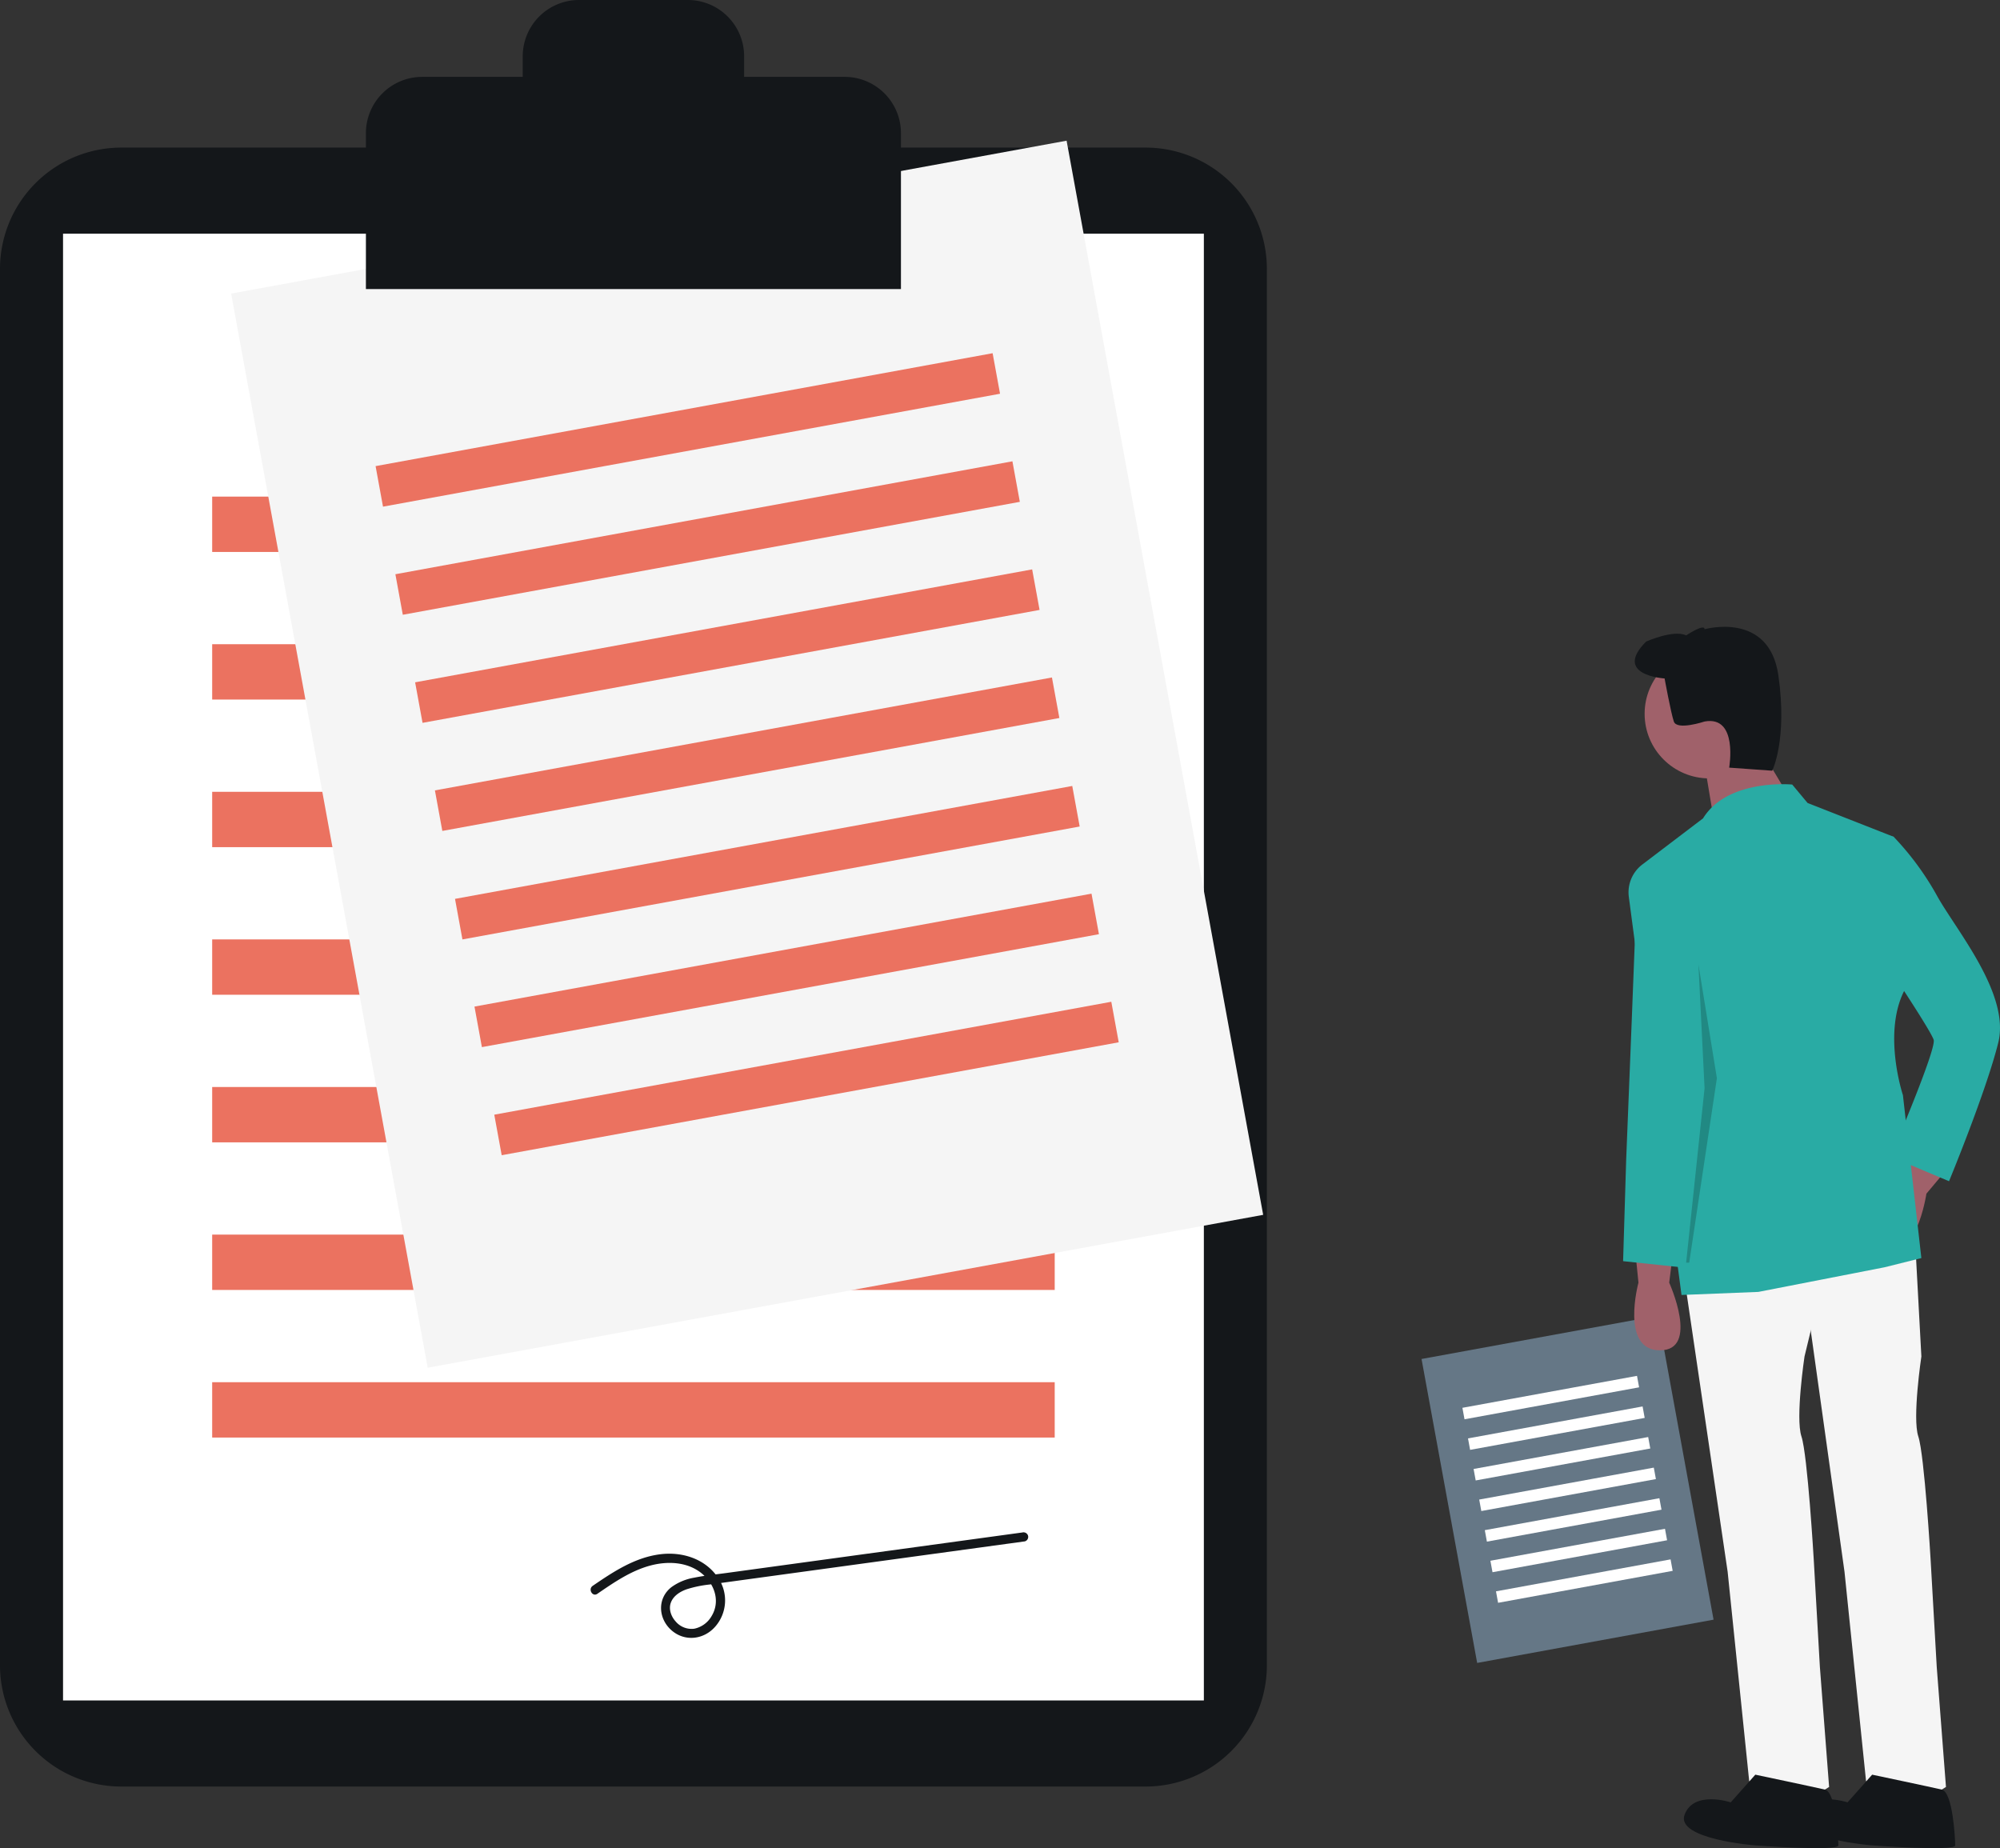 <?xml version="1.0" encoding="UTF-8"?>
<svg width="790.52" height="730.49" data-name="Layer 1" version="1.1" viewBox="0 0 790.52 730.49" xmlns="http://www.w3.org/2000/svg" xmlns:cc="http://creativecommons.org/ns#" xmlns:dc="http://purl.org/dc/elements/1.1/" xmlns:rdf="http://www.w3.org/1999/02/22-rdf-syntax-ns#">
 <rect x="0" y="0" width="790.52" height="730.49" fill="#333333" stroke="none"/>
 <title>contract</title>
 <path transform="translate(-204.74 -84.754)" d="m252.65 143.09a47.968 47.968 0 0 0-47.913 47.913v551.99a47.968 47.968 0 0 0 47.913 47.913h404.92a47.968 47.968 0 0 0 47.913-47.913v-551.99a47.968 47.968 0 0 0-47.913-47.913z" fill="#14171a"/>
 <rect x="24.916" y="92.371" width="450.92" height="579.75" fill="#fff"/>
 <g fill="#eb7260">
  <rect x="83.864" y="196.29" width="333.02" height="21.877"/>
  <rect x="83.864" y="254.63" width="333.02" height="21.877"/>
  <rect x="83.864" y="312.97" width="333.02" height="21.877"/>
  <rect x="83.864" y="371.31" width="333.02" height="21.877"/>
  <rect x="83.864" y="429.65" width="333.02" height="21.877"/>
  <rect x="83.864" y="487.99" width="333.02" height="21.877"/>
  <rect x="83.864" y="546.33" width="333.02" height="21.877"/>
 </g>
 <rect transform="translate(-265.49 11.516) rotate(-10.371)" x="332.2" y="167.06" width="335.71" height="431.62" fill="#f5f5f5"/>
 <g fill="#eb7260">
  <rect transform="translate(-242.8 5.2) rotate(-10.371)" x="352.63" y="246.55" width="247.94" height="16.288"/>
  <rect transform="translate(-250.36 7.305) rotate(-10.371)" x="360.45" y="289.28" width="247.94" height="16.288"/>
  <rect transform="translate(-257.93 9.411) rotate(-10.371)" x="368.26" y="332" width="247.94" height="16.288"/>
  <rect transform="translate(-265.49 11.516) rotate(-10.371)" x="376.08" y="374.72" width="247.94" height="16.288"/>
  <rect transform="matrix(.984 -.18 .18 .984 -273.05 13.621)" x="383.9" y="417.45" width="247.94" height="16.288"/>
  <rect transform="translate(-280.62 15.727) rotate(-10.371)" x="391.72" y="460.17" width="247.94" height="16.288"/>
  <rect transform="translate(-288.18 17.832) rotate(-10.371)" x="399.54" y="502.9" width="247.94" height="16.288"/>
 </g>
 <rect transform="translate(-312.5 74.636) rotate(-10.371)" x="776.83" y="612.37" width="94.99" height="122.13" fill="#657786"/>
 <g fill="#fff">
  <rect transform="translate(-306.08 72.849) rotate(-10.371)" x="782.61" y="634.86" width="70.154" height="4.609"/>
  <rect transform="translate(-308.22 73.445) rotate(-10.371)" x="784.82" y="646.95" width="70.154" height="4.609"/>
  <rect transform="translate(-310.36 74.04) rotate(-10.371)" x="787.03" y="659.04" width="70.154" height="4.609"/>
  <rect transform="translate(-312.5 74.636) rotate(-10.371)" x="789.25" y="671.13" width="70.154" height="4.609"/>
  <rect transform="translate(-314.64 75.232) rotate(-10.371)" x="791.46" y="683.22" width="70.154" height="4.609"/>
  <rect transform="translate(-316.78 75.828) rotate(-10.371)" x="793.67" y="695.31" width="70.154" height="4.609"/>
  <rect transform="translate(-318.92 76.423) rotate(-10.371)" x="795.88" y="707.4" width="70.154" height="4.609"/>
 </g>
 <path transform="translate(-204.74 -84.754)" d="m538.6 115.14h-39.735v-8.135a22.251 22.251 0 0 0-22.251-22.251h-43.008a22.251 22.251 0 0 0-22.251 22.251v8.135h-39.735a22.251 22.251 0 0 0-22.251 22.251v61.613h211.48v-61.613a22.251 22.251 0 0 0-22.251-22.251z" fill="#14171a"/>
 <path transform="translate(-204.74 -84.754)" d="m440.85 714.72c6.57-4.496 13.322-9.172 21.124-11.216 7.118-1.865 15.292-1.371 20.922 3.841 4.544 4.206 6.462 10.671 3.095 16.205a10.298 10.298 0 0 1-6.822 4.964 8.219 8.219 0 0 1-7.389-2.887c-1.765-1.95-2.821-4.833-1.883-7.404 0.986-2.703 3.625-4.357 6.216-5.279a46.004 46.004 0 0 1 9.27-1.915l124.43-17.034a1.836 1.836 0 0 0 1.273-2.243 1.87 1.87 0 0 0-2.243-1.273l-116.93 16.008c-4.229 0.579-8.519 0.994-12.704 1.844a21.363 21.363 0 0 0-9.122 3.789c-5.601 4.435-5.201 12.279-0.047 16.918 5.218 4.697 12.784 3.888 17.363-1.299a15.743 15.743 0 0 0 1.194-19.291c-4.999-7.537-14.107-10.433-22.81-9.364-10.065 1.236-18.598 6.894-26.773 12.489-1.925 1.317-0.103 4.478 1.84 3.148z" fill="#14171a"/>
 <path transform="translate(-204.74 -84.754)" d="m851.14 579.59 1.215 12.154s-7.293 26.739 8.508 26.739 3.646-26.739 3.646-26.739l1.215-9.723z" fill="#a0616a"/>
 <path transform="translate(-204.74 -84.754)" d="m961.54 539.1-5.577 10.867s-20.639 18.498-7.369 27.075 17.577-20.477 17.577-20.477l6.299-7.506z" fill="#a0616a"/>
 <g>
  <path transform="translate(-204.74 -84.754)" d="m870.59 590.53 17.016 115.46 8.508 82.648s7.293 18.231 31.601 2.431l-3.646-47.401-2.431-42.54s-2.431-41.324-4.862-48.617 1.215-31.601 1.215-31.601l9.723-40.109z" fill="#f5f5f5"/>
  <path transform="translate(-204.74 -84.754)" d="m898.55 786.21-9.723 10.939s-14.585-4.862-18.231 4.862 27.955 12.154 27.955 12.154 32.816 2.431 32.816 0-0.879-21.022-5.301-22.057-27.515-5.897-27.515-5.897z" fill="#14171a"/>
  <path transform="translate(-204.74 -84.754)" d="m916.78 584.45 17.016 121.54 8.508 82.648s7.293 18.231 31.601 2.431l-3.646-47.401-2.431-42.54s-2.431-41.324-4.862-48.617 1.215-31.601 1.215-31.601l-2.431-44.97z" fill="#f5f5f5"/>
  <path transform="translate(-204.74 -84.754)" d="m944.73 786.21-9.723 10.939s-14.585-4.862-18.231 4.862 27.955 12.154 27.955 12.154 32.816 2.431 32.816 0-0.879-21.022-5.301-22.057-27.515-5.897-27.515-5.897z" fill="#14171a"/>
 </g>
 <circle cx="675.58" cy="282.14" r="25.524" fill="#a0616a"/>
 <polygon points="694.42 293.68 705.35 311.92 677.4 324.07 673.75 302.19" fill="#a0616a"/>
 <g fill="#29aba4">
  <path transform="translate(-204.74 -84.754)" d="m913.13 394.85s-25.524-2.431-35.247 13.37l-23.99 18.232a13.829 13.829 0 0 0-5.342 12.824l20.824 157.33 30.385-1.215 49.832-9.723 14.585-3.646-7.293-64.417s-8.508-25.524 1.215-42.54l-4.862-59.555-34.032-13.37z"/>
  <path transform="translate(-204.74 -84.754)" d="m856.01 431.31-1.823-3.038s-2.431 0-2.431 4.862-4.254 110-4.254 110l-1.215 40.109 23.093 2.431 8.508-75.356-3.646-49.832z"/>
  <path transform="translate(-204.74 -84.754)" d="m936.22 413.08 17.016 2.431a112.95 112.95 0 0 1 17.016 23.093c7.293 13.37 29.17 38.893 24.308 58.34s-19.447 54.694-19.447 54.694l-23.093-9.723s18.231-42.54 17.016-46.186-15.8-25.524-15.8-25.524z"/>
 </g>
 <path transform="translate(-204.74 -84.754)" d="m862.69 352.92s-20.662-1.215-7.293-14.585c0 0 10.939-4.862 15.8-2.431 0 0 7.293-4.862 7.293-2.431 0 0 25.524-7.293 29.17 18.231s-2.431 37.678-2.431 37.678l-17.016-1.215s3.646-20.662-9.723-18.231c0 0-10.939 3.646-12.154 0s-3.646-17.016-3.646-17.016z" fill="#14171a"/>
 <polygon points="667.68 499.09 678.62 426.17 671.32 381.2 673.75 430.11 666.46 499.09" opacity=".2"/>
</svg>

